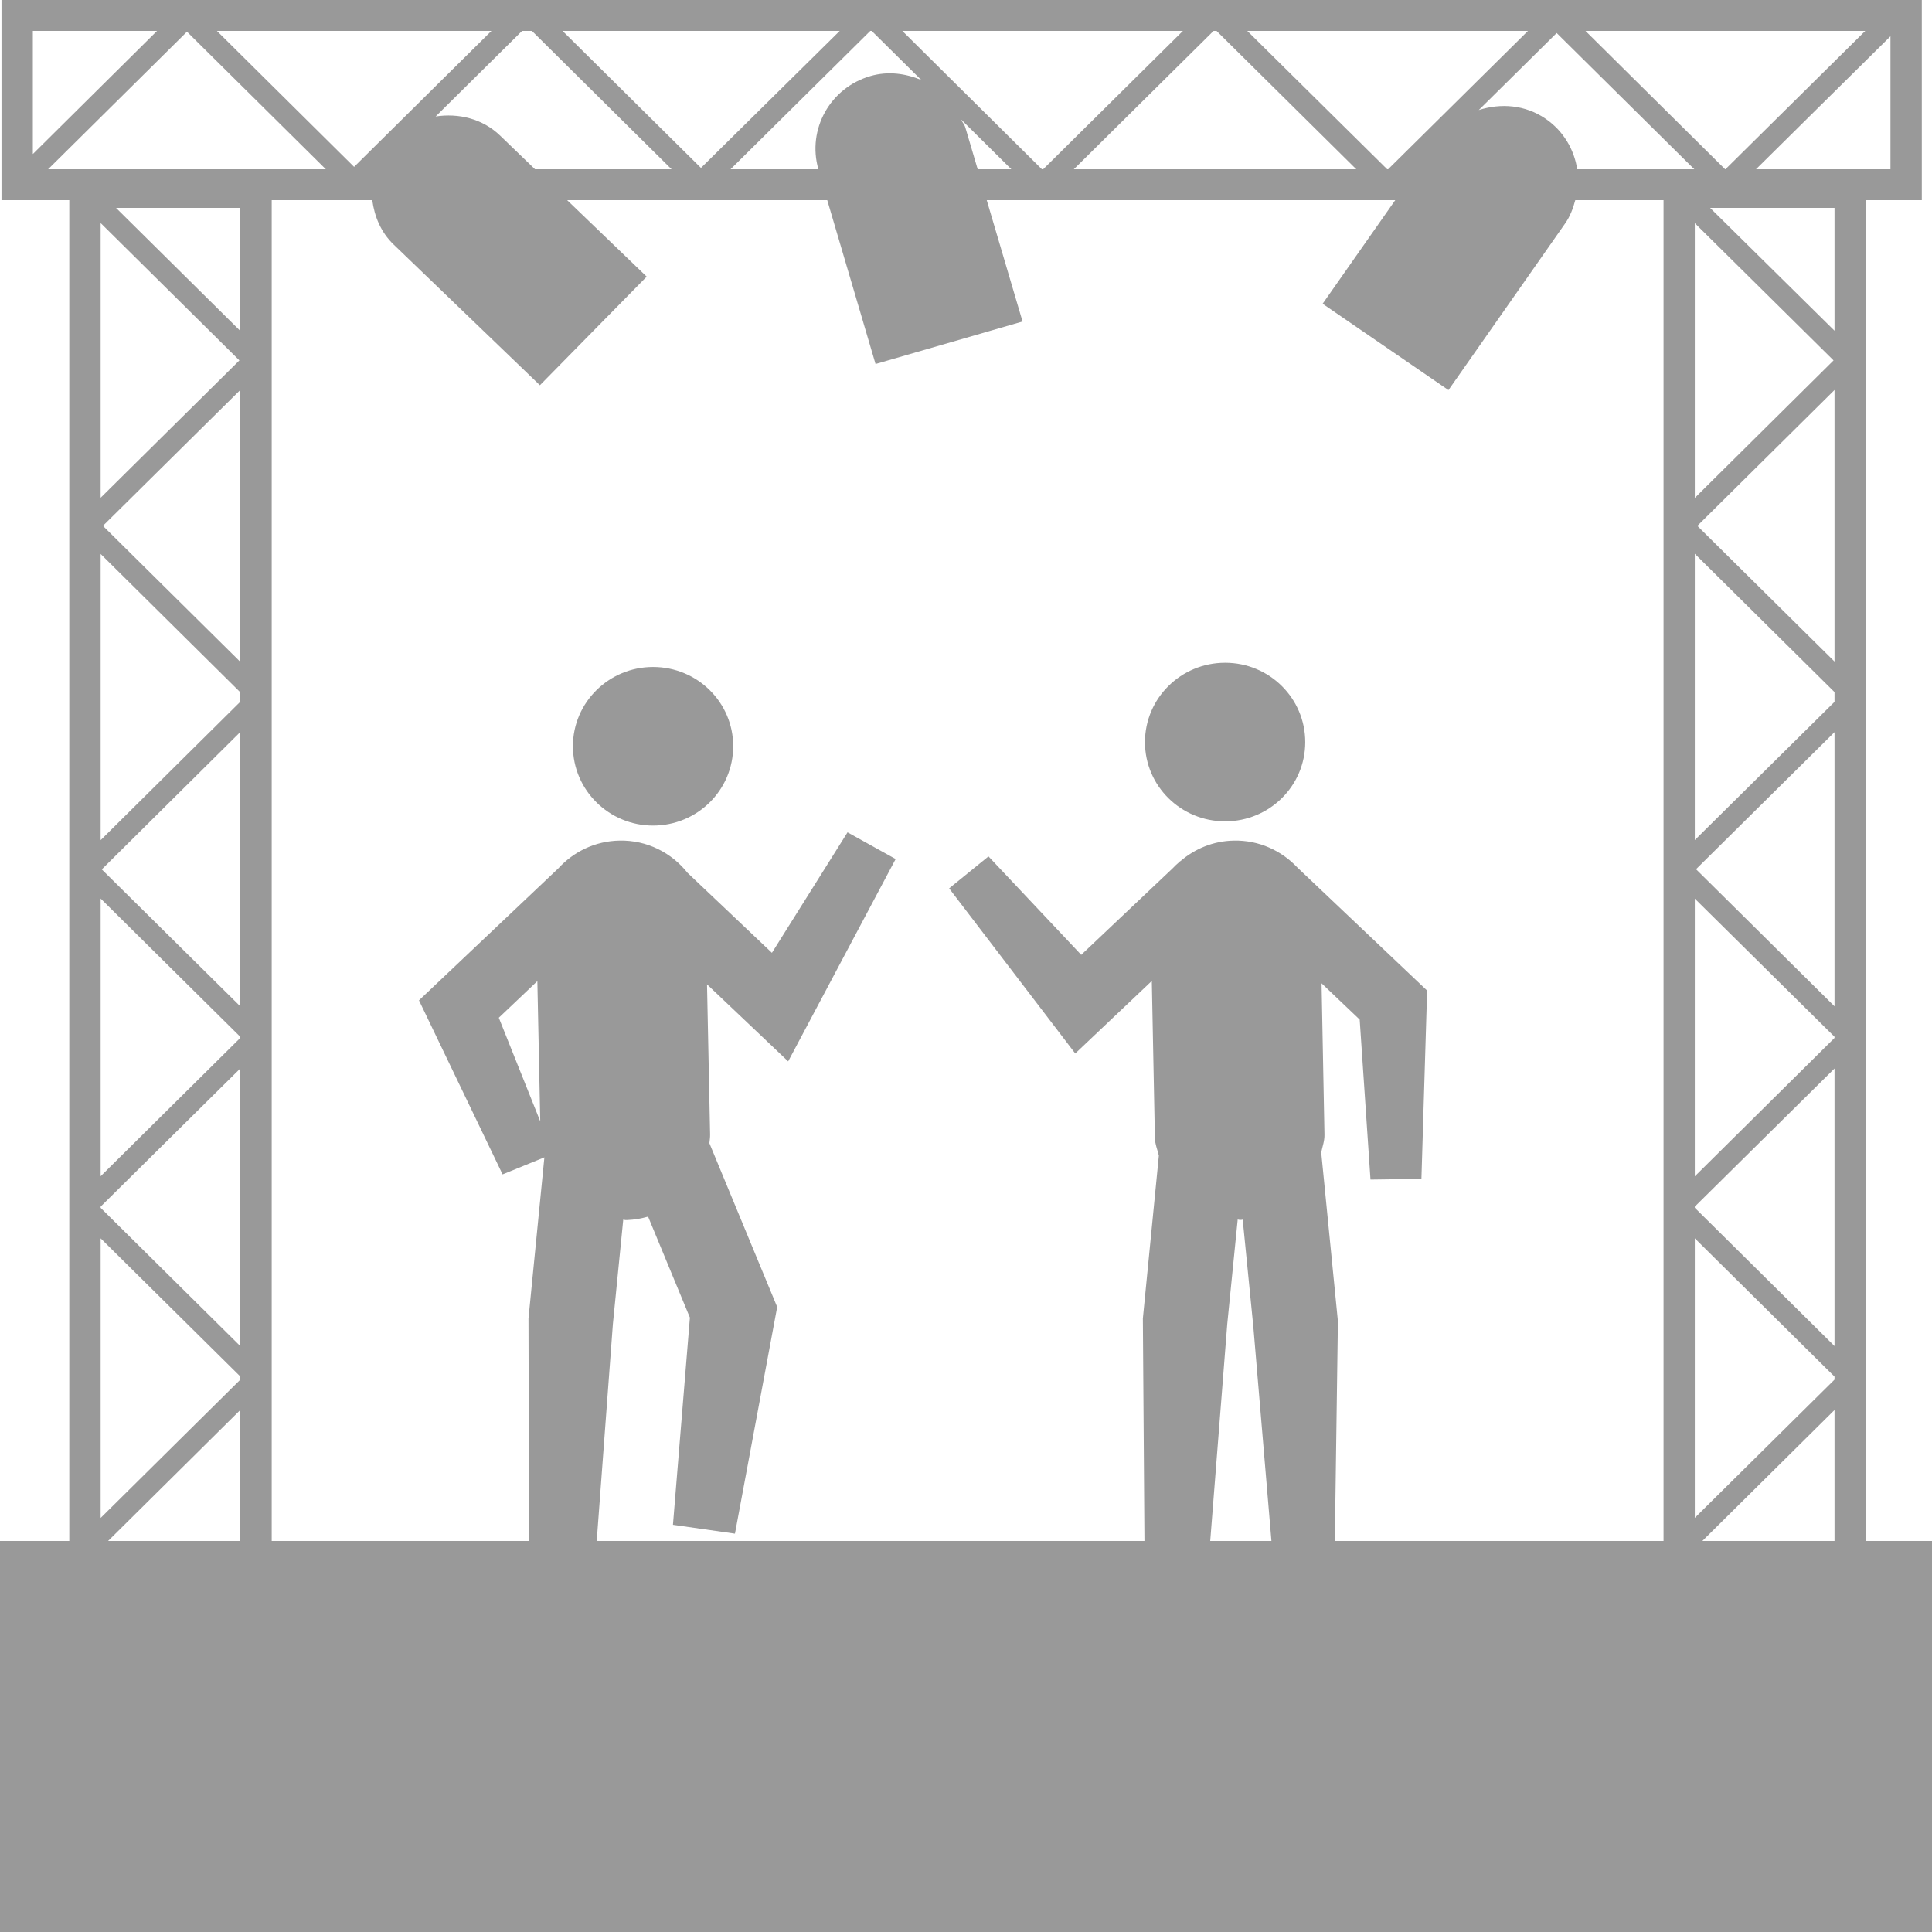 <?xml version="1.0" encoding="UTF-8"?>
<svg width="22px" height="22px" viewBox="0 0 22 22" version="1.1" xmlns="http://www.w3.org/2000/svg" xmlns:xlink="http://www.w3.org/1999/xlink">
    <!-- Generator: sketchtool 39.1 (31720) - http://www.bohemiancoding.com/sketch -->
    <title>CAB9316C-0BC8-455D-B25D-896AFFAF94FE</title>
    <desc>Created with sketchtool.</desc>
    <defs></defs>
    <g id="Page-1" stroke="none" stroke-width="1" fill="none" fill-rule="evenodd">
        <g id="EC---ticket-shop-V5" transform="translate(-308, -439)" fill="#999999">
            <g id="Content" transform="translate(270, 140)">
                <g id="Ticket--Copy" transform="translate(0, 121)">
                    <g id="Icons" transform="translate(29, 169)">
                        <g id="Icon">
                            <path d="M22.951,16.547 C22.447,16.547 22.038,16.951 22.038,17.451 C22.038,17.95 22.447,18.353 22.951,18.353 C23.455,18.353 23.863,17.95 23.863,17.451 C23.863,16.951 23.455,16.547 22.951,16.547 L22.951,16.547 Z M16.436,16.595 C15.934,16.595 15.524,16.999 15.524,17.497 C15.524,17.996 15.934,18.401 16.436,18.401 C16.942,18.401 17.349,17.996 17.349,17.497 C17.349,16.999 16.942,16.595 16.436,16.595 L16.436,16.595 Z M30.247,26.547 L30.247,11.279 L30.884,11.279 L30.884,9 L9.017,9 L9.017,11.279 L9.789,11.279 L9.789,22.746 L9.789,22.747 L9.789,22.748 L9.789,26.547 L9,26.547 L9,31 L31,31 L31,26.547 L30.247,26.547 L30.247,26.547 Z M30.527,10.927 L28.996,10.927 L30.527,9.413 L30.527,10.927 L30.527,10.927 Z M30.24,9.352 L28.648,10.927 L28.644,10.927 L27.054,9.352 L30.24,9.352 L30.24,9.352 Z M28.299,11.541 L29.879,13.104 L28.299,14.67 L28.299,11.541 L28.299,11.541 Z M26.399,9.352 L24.807,10.927 L24.796,10.927 L23.203,9.352 L26.399,9.352 L26.399,9.352 Z M22.853,9.352 L24.444,10.927 L21.228,10.927 L22.819,9.352 L22.853,9.352 L22.853,9.352 Z M22.47,9.352 L20.879,10.927 L20.864,10.927 L19.275,9.352 L22.47,9.352 L22.47,9.352 Z M20.516,10.927 L20.133,10.927 L19.993,10.453 C19.983,10.418 19.959,10.393 19.944,10.36 L20.516,10.927 L20.516,10.927 Z M18.926,9.352 L19.491,9.911 C19.312,9.836 19.112,9.808 18.912,9.866 C18.453,9.999 18.189,10.472 18.319,10.927 L17.319,10.927 L18.91,9.352 L18.926,9.352 L18.926,9.352 Z M18.562,9.352 L16.982,10.912 L15.406,9.352 L18.562,9.352 L18.562,9.352 Z M15.057,9.352 L16.647,10.927 L15.092,10.927 L14.697,10.546 C14.494,10.349 14.22,10.287 13.961,10.326 L14.945,9.352 L15.057,9.352 L15.057,9.352 Z M14.596,9.352 L13.032,10.9 L11.47,9.352 L14.596,9.352 L14.596,9.352 Z M9.374,9.352 L10.788,9.352 L9.374,10.754 L9.374,9.352 L9.374,9.352 Z M9.548,10.927 L11.129,9.361 L12.71,10.927 L9.548,10.927 L9.548,10.927 Z M10.146,11.54 L11.726,13.104 L10.146,14.668 L10.146,11.54 L10.146,11.54 Z M11.736,26.547 L10.231,26.547 L11.736,25.056 L11.736,26.547 L11.736,26.547 Z M11.736,24.711 L10.146,26.285 L10.146,23.101 L11.736,24.674 L11.736,24.711 L11.736,24.711 Z M11.736,24.328 L10.146,22.754 L10.146,22.74 L11.736,21.167 L11.736,24.328 L11.736,24.328 Z M11.736,20.819 L10.146,22.394 L10.146,19.232 L11.736,20.806 L11.736,20.819 L11.736,20.819 Z M11.736,20.459 L10.159,18.9 L11.736,17.336 L11.736,20.459 L11.736,20.459 Z M11.736,16.991 L10.146,18.567 L10.146,15.308 L11.736,16.883 L11.736,16.991 L11.736,16.991 Z M11.736,16.536 L10.172,14.988 L11.736,13.441 L11.736,16.536 L11.736,16.536 Z M11.736,12.768 L10.321,11.367 L11.736,11.367 L11.736,12.768 L11.736,12.768 Z M22.781,26.547 L22.975,24.077 L23.094,22.886 C23.101,22.888 23.108,22.891 23.117,22.891 L23.136,22.891 C23.141,22.891 23.145,22.888 23.151,22.888 L23.272,24.108 L23.478,26.547 L22.781,26.547 L22.781,26.547 Z M27.943,26.547 L24.2,26.547 L24.235,24.045 L24.045,22.123 C24.059,22.055 24.084,21.991 24.082,21.919 L24.049,20.197 L24.483,20.61 L24.606,22.432 L25.186,22.424 L25.251,20.28 L23.775,18.88 C23.594,18.687 23.337,18.566 23.05,18.572 C22.815,18.576 22.604,18.666 22.439,18.808 L22.438,18.807 L22.42,18.824 C22.398,18.843 22.376,18.863 22.357,18.884 L21.312,19.873 L20.256,18.752 L19.808,19.116 L21.244,20.996 L22.116,20.17 L22.151,21.957 C22.152,22.028 22.18,22.091 22.196,22.159 L22.014,24.014 L22.032,26.547 L15.795,26.547 L15.979,24.078 L16.097,22.888 C16.106,22.888 16.113,22.893 16.121,22.893 L16.14,22.893 C16.224,22.89 16.303,22.875 16.38,22.854 L16.856,24.004 L16.663,26.363 L17.369,26.464 L17.85,23.883 L17.078,22.018 C17.081,21.984 17.087,21.952 17.086,21.918 L17.051,20.209 L17.975,21.086 L19.199,18.782 L18.651,18.478 L17.79,19.85 L16.829,18.939 C16.648,18.711 16.368,18.565 16.053,18.572 C15.776,18.577 15.53,18.7 15.359,18.887 L13.771,20.391 L14.723,22.373 L15.199,22.179 L15.018,24.014 L15.024,26.547 L12.094,26.547 L12.094,11.279 L13.239,11.279 C13.264,11.463 13.336,11.644 13.482,11.784 L15.148,13.387 L16.364,12.15 L15.458,11.279 L18.42,11.279 L18.97,13.145 L20.644,12.661 L20.236,11.279 L24.888,11.279 L24.061,12.459 L25.494,13.442 L26.818,11.551 C26.879,11.466 26.913,11.373 26.938,11.279 L27.943,11.279 L27.943,26.547 L27.943,26.547 Z M15.152,21.769 L14.68,20.589 L15.119,20.172 L15.152,21.769 L15.152,21.769 Z M26.96,10.927 C26.925,10.702 26.803,10.491 26.6,10.352 C26.367,10.192 26.088,10.173 25.839,10.253 L26.726,9.376 L28.293,10.927 L26.96,10.927 L26.96,10.927 Z M29.89,26.547 L28.385,26.547 L29.89,25.056 L29.89,26.547 L29.89,26.547 Z M29.89,24.71 L28.299,26.284 L28.299,23.101 L29.89,24.676 L29.89,24.71 L29.89,24.71 Z M29.89,24.328 L28.299,22.753 L28.299,22.74 L29.89,21.167 L29.89,24.328 L29.89,24.328 Z M29.89,20.819 L28.299,22.395 L28.299,19.233 L29.89,20.806 L29.89,20.819 L29.89,20.819 Z M29.89,20.459 L28.313,18.898 L29.89,17.337 L29.89,20.459 L29.89,20.459 Z M29.89,16.992 L28.299,18.566 L28.299,15.306 L29.89,16.881 L29.89,16.992 L29.89,16.992 Z M29.89,16.533 L28.328,14.988 L29.89,13.441 L29.89,16.533 L29.89,16.533 Z M29.89,12.766 L28.473,11.367 L29.89,11.367 L29.89,12.766 L29.89,12.766 Z" id="icon_festival"></path>
                        </g>
                    </g>
                </g>
            </g>
        </g>
    </g>
</svg>